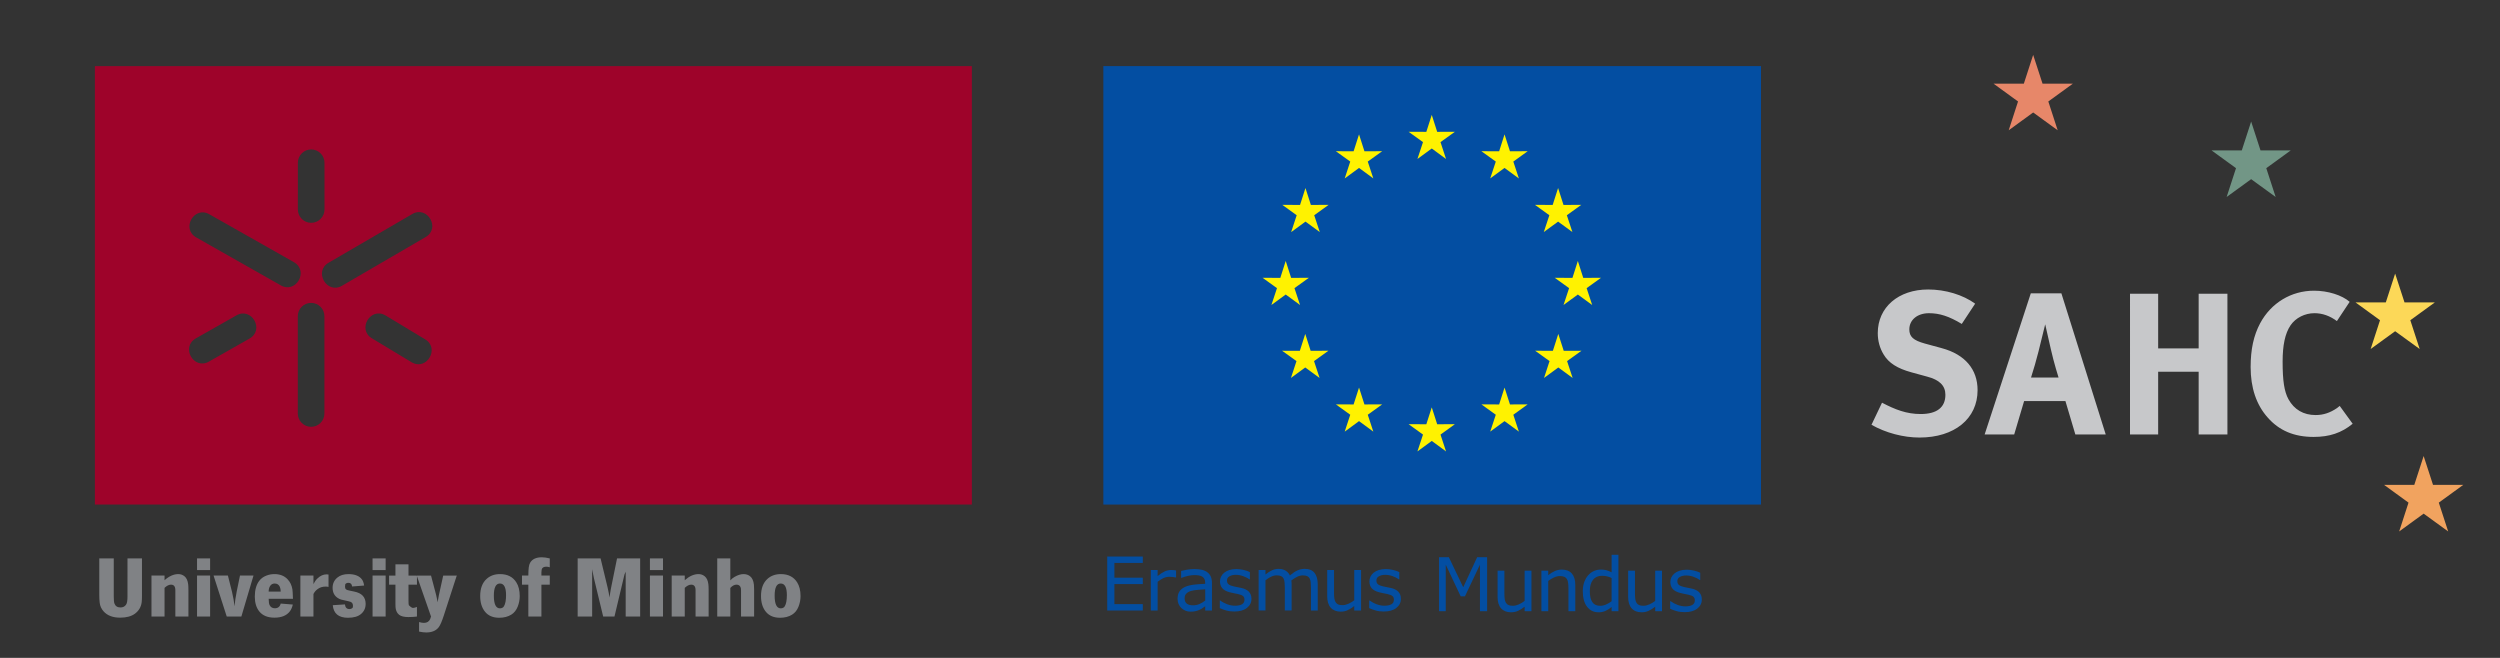 <?xml version="1.0" encoding="utf-8"?>
<!-- Generator: Adobe Illustrator 15.0.0, SVG Export Plug-In . SVG Version: 6.00 Build 0)  -->
<!DOCTYPE svg PUBLIC "-//W3C//DTD SVG 1.1//EN" "http://www.w3.org/Graphics/SVG/1.1/DTD/svg11.dtd">
<svg version="1.1" id="Layer_1" xmlns="http://www.w3.org/2000/svg" xmlns:xlink="http://www.w3.org/1999/xlink" x="0px" y="0px"
	 width="190px" height="50px" viewBox="0 0 190 50" enable-background="new 0 0 190 50" xml:space="preserve">
<rect x="0" y="0" width="190" height="50" fill="#333333" stroke="none"/>
<g>
	<path fill-rule="evenodd" clip-rule="evenodd" fill="#9E032A" d="M31.287,27.535c1.154,0.668,2.165-1.085,1.014-1.751l-3.006-1.813
		c-1.154-0.669-2.169,1.084-1.016,1.75L31.287,27.535z M14.873,25.724c-1.152,0.666-0.142,2.42,1.012,1.754l3.086-1.751
		c1.156-0.669,0.142-2.42-1.01-1.754L14.873,25.724z M22.632,31.427c0,0.56,0.455,1.011,1.013,1.011c0.56,0,1.011-0.451,1.011-1.011
		v-7.394c0-0.56-0.453-1.013-1.011-1.013c-0.559,0-1.013,0.453-1.013,1.013V31.427z M15.915,16.287
		c-1.154-0.666-2.165,1.088-1.008,1.754l6.427,3.644c1.152,0.666,2.166-1.088,1.01-1.756L15.915,16.287z M32.348,18.017
		c1.152-0.665,0.141-2.417-1.016-1.751l-6.357,3.7c-1.154,0.666-0.139,2.419,1.015,1.753L32.348,18.017z M7.212,5.024h66.649v33.322
		H7.212V5.024z M24.661,12.37c0-0.558-0.452-1.012-1.012-1.012s-1.012,0.454-1.012,1.012l-0.001,3.549
		c0,0.56,0.454,1.015,1.014,1.015c0.557,0,1.013-0.454,1.013-1.015L24.661,12.37z"/>
	<path fill-rule="evenodd" clip-rule="evenodd" fill="#808285" d="M59.334,44.347c-0.307,0-0.461,0.309-0.461,0.925
		c0,0.642,0.156,0.962,0.464,0.962c0.141,0,0.244-0.054,0.31-0.164c0.103-0.175,0.155-0.456,0.155-0.843
		C59.802,44.641,59.646,44.347,59.334,44.347z M59.348,43.631c0.56,0,0.973,0.212,1.237,0.631c0.171,0.27,0.256,0.617,0.256,1.042
		c0,0.278-0.053,0.548-0.158,0.81c-0.105,0.265-0.267,0.465-0.484,0.6c-0.254,0.157-0.56,0.236-0.915,0.236
		c-0.472,0-0.834-0.153-1.083-0.46c-0.244-0.302-0.364-0.698-0.364-1.188c0-0.578,0.163-1.016,0.493-1.31
		C58.595,43.752,58.935,43.631,59.348,43.631z M55.504,42.44v1.669c0.086-0.105,0.199-0.194,0.335-0.272
		c0.244-0.138,0.468-0.206,0.671-0.206c0.19,0,0.354,0.054,0.492,0.16c0.166,0.129,0.265,0.348,0.297,0.657l0.014,0.34v2.068h-0.994
		v-1.994c0-0.119-0.016-0.207-0.049-0.262c-0.061-0.112-0.161-0.167-0.297-0.167c-0.157,0-0.313,0.083-0.469,0.251v2.172H54.51
		V42.44H55.504z M52.041,43.743v0.353c0.351-0.311,0.7-0.465,1.049-0.465c0.178,0,0.336,0.057,0.472,0.169
		c0.15,0.124,0.242,0.325,0.274,0.606c0.014,0.098,0.02,0.249,0.02,0.449v2.001h-0.993v-2.001c0-0.281-0.111-0.422-0.333-0.422
		c-0.152,0-0.316,0.081-0.488,0.244v2.179h-0.993v-3.113H52.041z M50.388,42.44v0.886h-0.993V42.44H50.388z M50.388,43.743v3.113
		h-0.993v-3.113H50.388z M48.652,42.44v4.416h-1.1v-2.928v-0.479l-0.09,0.207l-0.763,3.2h-0.858l-0.706-2.928l-0.132-0.666v0.491
		v3.103h-1.101V42.44h1.743l0.538,2.232c0.073,0.313,0.117,0.559,0.133,0.74c0.018-0.152,0.054-0.37,0.108-0.651l0.471-2.321H48.652
		z M41.783,42.44v0.675c-0.094-0.03-0.175-0.047-0.249-0.047c-0.149,0-0.253,0.036-0.313,0.108c-0.05,0.06-0.074,0.172-0.074,0.336
		v0.23h0.636v0.69h-0.636v2.423h-0.993v-2.423h-0.483v-0.69h0.483c0-0.549,0.044-0.811,0.132-0.968c0.16-0.281,0.46-0.421,0.9-0.421
		C41.351,42.354,41.551,42.382,41.783,42.44z M37.992,44.347c-0.306,0-0.46,0.309-0.46,0.925c0,0.642,0.154,0.962,0.463,0.962
		c0.141,0,0.244-0.054,0.309-0.164c0.104-0.175,0.156-0.456,0.156-0.843C38.46,44.641,38.304,44.347,37.992,44.347z M38.005,43.631
		c0.56,0,0.974,0.212,1.237,0.631c0.171,0.27,0.257,0.617,0.257,1.042c0,0.278-0.053,0.548-0.158,0.81
		c-0.105,0.265-0.268,0.465-0.484,0.6c-0.255,0.157-0.561,0.236-0.916,0.236c-0.471,0-0.833-0.153-1.082-0.46
		c-0.243-0.302-0.365-0.698-0.365-1.188c0-0.578,0.163-1.016,0.495-1.31C37.253,43.752,37.592,43.631,38.005,43.631z M34.714,43.743
		l-0.983,3.032c-0.144,0.446-0.274,0.745-0.392,0.898c-0.205,0.264-0.521,0.394-0.947,0.394c-0.152,0-0.334-0.022-0.542-0.066
		v-0.726c0.144,0.043,0.268,0.064,0.368,0.064c0.227,0,0.385-0.097,0.473-0.285l0.067-0.198l-1.086-3.113h1.086l0.385,1.462
		c0.058,0.252,0.097,0.441,0.113,0.569l0.105-0.569l0.322-1.462H34.714z M31.046,42.89v0.854h0.643v0.69h-0.643v1.242
		c0,0.164,0.009,0.272,0.026,0.322c0.197,0.185,0.26,0.204,0.326,0.204c0.058,0,0.152-0.026,0.29-0.075v0.729
		c-0.186,0.025-0.401,0.04-0.65,0.04c-0.322,0-0.555-0.057-0.7-0.169c-0.133-0.104-0.218-0.252-0.259-0.438
		c-0.018-0.086-0.026-0.216-0.026-0.388v-1.468h-0.483v-0.69h0.483V42.89H31.046z M29.308,42.44v0.886h-0.994V42.44H29.308z
		 M29.308,43.743v3.113h-0.994v-3.113H29.308z M27.673,44.501l-0.912,0.073c-0.021-0.187-0.114-0.28-0.281-0.28
		c-0.098,0-0.178,0.032-0.237,0.098c-0.058,0.298,0.006,0.39,0.132,0.444c0.038,0.017,0.221,0.057,0.548,0.124
		c0.578,0.114,0.866,0.426,0.866,0.935c0,0.315-0.118,0.571-0.353,0.77c-0.224,0.189-0.554,0.285-0.989,0.285
		c-0.712,0-1.098-0.319-1.156-0.956l0.925-0.059c0.023,0.235,0.139,0.354,0.339,0.354c0.115,0,0.204-0.043,0.261-0.127
		c0.044-0.316-0.08-0.419-0.329-0.467c-0.27-0.054-0.453-0.095-0.55-0.124c-0.095-0.027-0.183-0.066-0.264-0.122
		c-0.265-0.171-0.395-0.43-0.395-0.781c0-0.314,0.12-0.572,0.361-0.772c0.21-0.175,0.49-0.264,0.841-0.264
		c0.475,0,0.813,0.13,1.015,0.388C27.583,44.13,27.643,44.291,27.673,44.501z M24.968,43.665v0.941
		c-0.077-0.02-0.149-0.026-0.221-0.026c-0.241,0-0.451,0.066-0.63,0.207c-0.115,0.083-0.213,0.202-0.295,0.356v1.713h-0.993v-3.113
		h0.993v0.278v0.37c0.088-0.176,0.187-0.316,0.299-0.423c0.215-0.211,0.45-0.317,0.705-0.317L24.968,43.665z M20.418,44.962h0.916
		c-0.003-0.146-0.023-0.266-0.066-0.36c-0.076-0.171-0.207-0.255-0.395-0.255c-0.154,0-0.272,0.068-0.355,0.207
		C20.453,44.66,20.42,44.798,20.418,44.962z M21.334,45.871l0.92,0.074c-0.047,0.211-0.125,0.388-0.232,0.526
		c-0.244,0.314-0.631,0.471-1.163,0.471c-0.515,0-0.9-0.158-1.156-0.476c-0.225-0.282-0.338-0.657-0.338-1.125
		c0-0.501,0.112-0.9,0.333-1.193c0.137-0.181,0.317-0.314,0.538-0.399c0.196-0.079,0.403-0.118,0.62-0.118
		c0.418,0,0.751,0.13,0.997,0.39c0.195,0.202,0.319,0.459,0.37,0.768c0.014,0.073,0.027,0.312,0.042,0.719h-1.846
		c0.002,0.238,0.027,0.405,0.078,0.494c0.083,0.151,0.215,0.226,0.396,0.226C21.127,46.227,21.273,46.108,21.334,45.871z
		 M19.266,43.743l-0.922,3.113h-1.112l-1.001-3.113h1.09l0.313,1.243c0.09,0.38,0.154,0.743,0.193,1.092
		c0.022-0.316,0.078-0.698,0.168-1.151l0.244-1.184H19.266z M15.968,42.44v0.886h-0.993V42.44H15.968z M15.968,43.743v3.113h-0.993
		v-3.113H15.968z M12.505,43.743v0.353c0.349-0.311,0.699-0.465,1.048-0.465c0.178,0,0.337,0.057,0.473,0.169
		c0.149,0.124,0.241,0.325,0.275,0.606c0.013,0.098,0.019,0.249,0.019,0.449v2.001h-0.993v-2.001c0-0.281-0.11-0.422-0.333-0.422
		c-0.154,0-0.317,0.081-0.488,0.244v2.179h-0.993v-3.113H12.505z M8.646,42.44v2.892c0,0.267,0.017,0.442,0.05,0.531
		c0.075,0.203,0.228,0.304,0.458,0.304c0.187,0,0.329-0.07,0.427-0.213c0.074-0.103,0.108-0.31,0.108-0.622V42.44h1.1v2.892
		c0,0.178-0.008,0.323-0.022,0.439c-0.045,0.36-0.217,0.65-0.513,0.87c-0.271,0.2-0.646,0.301-1.12,0.301
		c-0.556,0-0.977-0.159-1.262-0.479c-0.164-0.184-0.262-0.396-0.294-0.641c-0.021-0.17-0.033-0.376-0.033-0.617V42.44H8.646z"/>
</g>
<g>
	<g>
		<rect x="83.854" y="5.024" fill="#034EA2" width="49.981" height="33.322"/>
	</g>
	<g>
		<polygon fill="#FFF200" points="108.814,8.733 109.226,10.02 110.573,10.015 109.478,10.801 109.9,12.083 108.814,11.285 
			107.725,12.083 108.148,10.801 107.052,10.015 108.401,10.02 		"/>
		<polygon fill="#FFF200" points="108.814,30.959 109.226,32.244 110.573,32.238 109.478,33.028 109.9,34.309 108.814,33.511 
			107.725,34.309 108.148,33.028 107.052,32.238 108.401,32.244 		"/>
		<polygon fill="#FFF200" points="103.286,10.212 103.697,11.497 105.046,11.492 103.95,12.279 104.372,13.561 103.286,12.763 
			102.197,13.562 102.619,12.279 101.524,11.492 102.874,11.497 		"/>
		<polygon fill="#FFF200" points="99.215,14.29 99.626,15.575 100.976,15.569 99.88,16.358 100.304,17.638 99.215,16.842 
			98.128,17.639 98.548,16.358 97.454,15.569 98.804,15.575 		"/>
		<polygon fill="#FFF200" points="97.714,19.832 98.126,21.119 99.475,21.111 98.379,21.898 98.804,23.18 97.714,22.384 
			96.627,23.18 97.05,21.9 95.953,21.111 97.304,21.119 		"/>
		<polygon fill="#FFF200" points="99.199,25.376 99.61,26.662 100.961,26.656 99.866,27.443 100.289,28.726 99.199,27.928 
			98.111,28.726 98.533,27.443 97.439,26.658 98.788,26.662 		"/>
		<polygon fill="#FFF200" points="103.286,29.455 103.697,30.738 105.046,30.732 103.95,31.521 104.372,32.804 103.286,32.005 
			102.197,32.804 102.619,31.521 101.524,30.732 102.874,30.738 		"/>
		<polygon fill="#FFF200" points="114.345,10.212 113.935,11.497 112.585,11.492 113.68,12.279 113.256,13.561 114.345,12.763 
			115.435,13.562 115.012,12.279 116.105,11.492 114.758,11.497 		"/>
		<polygon fill="#FFF200" points="118.415,14.29 118.004,15.575 116.656,15.569 117.751,16.358 117.328,17.638 118.415,16.842 
			119.503,17.639 119.08,16.358 120.177,15.569 118.826,15.575 		"/>
		<polygon fill="#FFF200" points="119.916,19.832 119.506,21.119 118.156,21.111 119.251,21.898 118.828,23.18 119.916,22.384 
			121.006,23.18 120.584,21.9 121.678,21.111 120.327,21.119 		"/>
		<polygon fill="#FFF200" points="118.431,25.376 118.019,26.662 116.67,26.656 117.766,27.443 117.345,28.726 118.431,27.928 
			119.52,28.726 119.098,27.443 120.191,26.658 118.843,26.662 		"/>
		<polygon fill="#FFF200" points="114.345,29.455 113.935,30.738 112.585,30.732 113.68,31.521 113.256,32.804 114.345,32.005 
			115.435,32.804 115.012,31.521 116.105,30.732 114.758,30.738 		"/>
	</g>
</g>
<g>
	<path fill="#034EA2" d="M86.852,46.399h-2.703v-4.102h2.703v0.485h-2.158v1.123h2.158v0.485h-2.158v1.524h2.158V46.399z"/>
	<path fill="#034EA2" d="M89.383,43.888h-0.027c-0.078-0.018-0.152-0.032-0.226-0.039c-0.073-0.009-0.159-0.014-0.257-0.014
		c-0.16,0-0.314,0.035-0.463,0.106c-0.148,0.07-0.292,0.162-0.431,0.274v2.184h-0.517v-3.077h0.517v0.456
		c0.206-0.166,0.388-0.283,0.544-0.353c0.157-0.068,0.318-0.104,0.481-0.104c0.09,0,0.155,0.003,0.195,0.007
		c0.04,0.005,0.102,0.015,0.183,0.026V43.888z"/>
	<path fill="#034EA2" d="M92.112,46.399h-0.516v-0.326c-0.046,0.031-0.108,0.074-0.187,0.13c-0.077,0.057-0.153,0.101-0.227,0.134
		c-0.086,0.043-0.187,0.077-0.298,0.105c-0.112,0.029-0.243,0.044-0.395,0.044c-0.277,0-0.511-0.092-0.706-0.276
		c-0.191-0.184-0.288-0.418-0.288-0.702c0-0.233,0.05-0.423,0.15-0.566c0.1-0.145,0.242-0.258,0.428-0.34
		c0.188-0.083,0.413-0.139,0.675-0.169c0.264-0.029,0.545-0.051,0.847-0.065v-0.08c0-0.117-0.021-0.215-0.063-0.292
		c-0.041-0.077-0.1-0.139-0.178-0.182c-0.072-0.043-0.161-0.07-0.264-0.085c-0.104-0.015-0.211-0.021-0.323-0.021
		c-0.135,0-0.286,0.018-0.455,0.053c-0.167,0.036-0.339,0.089-0.517,0.155h-0.029v-0.526c0.103-0.027,0.248-0.058,0.438-0.092
		c0.192-0.031,0.379-0.048,0.565-0.048c0.217,0,0.405,0.018,0.566,0.053c0.16,0.036,0.3,0.098,0.417,0.184
		c0.116,0.085,0.205,0.193,0.265,0.328c0.061,0.134,0.092,0.3,0.092,0.498V46.399z M91.597,45.643v-0.857
		c-0.158,0.011-0.345,0.023-0.559,0.042c-0.214,0.018-0.383,0.046-0.508,0.08c-0.149,0.041-0.269,0.108-0.36,0.197
		c-0.093,0.089-0.139,0.211-0.139,0.367c0,0.176,0.054,0.311,0.159,0.399c0.108,0.089,0.271,0.133,0.488,0.133
		c0.182,0,0.348-0.035,0.499-0.106C91.328,45.827,91.468,45.742,91.597,45.643z"/>
	<path fill="#034EA2" d="M95.11,45.514c0,0.28-0.115,0.51-0.348,0.691c-0.232,0.181-0.551,0.27-0.952,0.27
		c-0.228,0-0.438-0.026-0.627-0.082c-0.189-0.054-0.35-0.112-0.478-0.178v-0.58h0.027c0.163,0.122,0.346,0.22,0.545,0.293
		c0.201,0.073,0.393,0.107,0.577,0.107c0.227,0,0.405-0.036,0.534-0.108c0.128-0.073,0.192-0.189,0.192-0.348
		c0-0.121-0.035-0.213-0.105-0.275c-0.069-0.063-0.203-0.116-0.401-0.16c-0.073-0.018-0.17-0.036-0.287-0.057
		c-0.119-0.021-0.228-0.047-0.325-0.073c-0.27-0.071-0.461-0.176-0.574-0.314c-0.112-0.139-0.169-0.309-0.169-0.512
		c0-0.127,0.025-0.246,0.079-0.358c0.052-0.11,0.131-0.211,0.237-0.3c0.104-0.086,0.234-0.154,0.394-0.206
		c0.159-0.049,0.337-0.074,0.532-0.074c0.184,0,0.37,0.022,0.559,0.067c0.188,0.045,0.345,0.099,0.47,0.163v0.554h-0.027
		c-0.133-0.098-0.293-0.179-0.482-0.246s-0.375-0.101-0.557-0.101c-0.189,0-0.35,0.036-0.479,0.109
		c-0.13,0.071-0.195,0.181-0.195,0.323c0,0.127,0.038,0.223,0.118,0.287c0.077,0.064,0.201,0.116,0.374,0.156
		c0.097,0.021,0.203,0.045,0.321,0.066c0.118,0.022,0.218,0.043,0.297,0.061c0.241,0.055,0.426,0.149,0.557,0.284
		C95.046,45.108,95.11,45.289,95.11,45.514z"/>
	<path fill="#034EA2" d="M100.152,46.399h-0.52v-1.751c0-0.133-0.006-0.26-0.018-0.384c-0.011-0.122-0.037-0.221-0.075-0.294
		c-0.042-0.079-0.103-0.139-0.182-0.18c-0.079-0.04-0.193-0.061-0.341-0.061c-0.146,0-0.292,0.036-0.437,0.109
		c-0.146,0.072-0.289,0.164-0.435,0.276c0.006,0.042,0.01,0.091,0.013,0.147c0.004,0.056,0.006,0.112,0.006,0.167v1.969h-0.517
		v-1.751c0-0.136-0.008-0.266-0.019-0.388c-0.013-0.122-0.037-0.22-0.076-0.293c-0.042-0.079-0.103-0.139-0.183-0.178
		c-0.078-0.039-0.192-0.06-0.341-0.06c-0.142,0-0.284,0.034-0.426,0.104c-0.143,0.07-0.284,0.159-0.425,0.269v2.296h-0.52v-3.077
		h0.52v0.343c0.161-0.135,0.322-0.239,0.482-0.313c0.161-0.076,0.332-0.115,0.514-0.115c0.21,0,0.388,0.045,0.533,0.134
		c0.146,0.089,0.256,0.21,0.327,0.366c0.209-0.177,0.399-0.304,0.572-0.382c0.173-0.077,0.358-0.118,0.554-0.118
		c0.339,0,0.588,0.104,0.749,0.309c0.16,0.204,0.241,0.49,0.241,0.857V46.399z"/>
	<path fill="#034EA2" d="M103.443,46.399h-0.519v-0.341c-0.175,0.138-0.342,0.243-0.502,0.316c-0.159,0.074-0.336,0.111-0.529,0.111
		c-0.322,0-0.574-0.1-0.754-0.296c-0.181-0.198-0.271-0.488-0.271-0.87v-1.998h0.519v1.753c0,0.154,0.007,0.29,0.021,0.4
		c0.015,0.111,0.046,0.206,0.094,0.284c0.05,0.082,0.113,0.141,0.192,0.178s0.193,0.056,0.345,0.056c0.135,0,0.28-0.035,0.439-0.104
		c0.159-0.07,0.307-0.159,0.445-0.269v-2.298h0.519V46.399z"/>
	<path fill="#034EA2" d="M106.467,45.514c0,0.28-0.116,0.51-0.348,0.691c-0.232,0.181-0.551,0.27-0.953,0.27
		c-0.227,0-0.436-0.026-0.626-0.082c-0.19-0.054-0.35-0.112-0.479-0.178v-0.58h0.028c0.163,0.122,0.345,0.22,0.546,0.293
		c0.199,0.073,0.391,0.107,0.573,0.107c0.229,0,0.407-0.036,0.536-0.108c0.13-0.073,0.193-0.189,0.193-0.348
		c0-0.121-0.035-0.213-0.105-0.275c-0.069-0.063-0.203-0.116-0.401-0.16c-0.073-0.018-0.17-0.036-0.288-0.057
		c-0.119-0.021-0.227-0.047-0.324-0.073c-0.271-0.071-0.461-0.176-0.574-0.314s-0.169-0.309-0.169-0.512
		c0-0.127,0.025-0.246,0.078-0.358c0.052-0.11,0.131-0.211,0.237-0.3c0.104-0.086,0.234-0.154,0.394-0.206
		c0.158-0.049,0.336-0.074,0.532-0.074c0.185,0,0.371,0.022,0.559,0.067c0.188,0.045,0.345,0.099,0.47,0.163v0.554h-0.028
		c-0.132-0.098-0.293-0.179-0.481-0.246c-0.189-0.067-0.374-0.101-0.556-0.101c-0.189,0-0.35,0.036-0.48,0.109
		c-0.131,0.071-0.194,0.181-0.194,0.323c0,0.127,0.038,0.223,0.117,0.287c0.077,0.064,0.202,0.116,0.375,0.156
		c0.096,0.021,0.202,0.045,0.321,0.066c0.118,0.022,0.217,0.043,0.296,0.061c0.241,0.055,0.427,0.149,0.557,0.284
		S106.467,45.289,106.467,45.514z"/>
	<path fill="#034EA2" d="M113.021,46.449h-0.545v-3.533l-1.14,2.404h-0.325l-1.133-2.404v3.533h-0.51v-4.102h0.744l1.093,2.284
		l1.059-2.284h0.757V46.449z"/>
	<path fill="#034EA2" d="M116.392,46.449h-0.52v-0.341c-0.174,0.137-0.341,0.243-0.5,0.316c-0.16,0.074-0.337,0.11-0.529,0.11
		c-0.323,0-0.575-0.099-0.756-0.296c-0.18-0.198-0.271-0.488-0.271-0.87v-1.997h0.519v1.753c0,0.155,0.007,0.29,0.021,0.4
		c0.016,0.111,0.047,0.206,0.095,0.286c0.049,0.08,0.114,0.138,0.192,0.175c0.079,0.037,0.194,0.055,0.344,0.055
		c0.136,0,0.281-0.034,0.439-0.104c0.16-0.07,0.308-0.159,0.445-0.267v-2.298h0.52V46.449z"/>
	<path fill="#034EA2" d="M119.721,46.449h-0.52v-1.751c0-0.142-0.008-0.276-0.023-0.399c-0.017-0.123-0.048-0.221-0.092-0.29
		c-0.046-0.077-0.112-0.135-0.199-0.172c-0.086-0.038-0.197-0.056-0.335-0.056c-0.142,0-0.289,0.033-0.444,0.104
		c-0.154,0.068-0.302,0.158-0.443,0.266v2.298h-0.518v-3.077h0.518v0.342c0.162-0.134,0.329-0.238,0.501-0.314
		c0.173-0.076,0.35-0.112,0.532-0.112c0.333,0,0.587,0.101,0.762,0.3c0.174,0.201,0.262,0.488,0.262,0.866V46.449z"/>
	<path fill="#034EA2" d="M123,46.449h-0.519v-0.322c-0.147,0.129-0.304,0.229-0.465,0.301c-0.161,0.072-0.337,0.107-0.526,0.107
		c-0.367,0-0.658-0.143-0.874-0.425c-0.216-0.281-0.324-0.674-0.324-1.177c0-0.261,0.037-0.492,0.111-0.696
		c0.075-0.204,0.176-0.378,0.302-0.521c0.125-0.14,0.271-0.247,0.437-0.32c0.166-0.073,0.338-0.109,0.517-0.109
		c0.162,0,0.305,0.016,0.431,0.051c0.124,0.034,0.256,0.088,0.393,0.157v-1.331H123V46.449z M122.481,45.691v-1.766
		c-0.138-0.063-0.264-0.105-0.374-0.129c-0.109-0.024-0.23-0.036-0.36-0.036c-0.29,0-0.517,0.101-0.678,0.303
		c-0.161,0.201-0.243,0.488-0.243,0.86c0,0.364,0.063,0.643,0.188,0.832c0.125,0.19,0.325,0.285,0.602,0.285
		c0.146,0,0.296-0.031,0.446-0.098C122.212,45.878,122.353,45.795,122.481,45.691z"/>
	<path fill="#034EA2" d="M126.313,46.449h-0.517v-0.341c-0.175,0.137-0.343,0.243-0.503,0.316c-0.158,0.074-0.335,0.11-0.528,0.11
		c-0.323,0-0.575-0.099-0.754-0.296c-0.182-0.198-0.271-0.488-0.271-0.87v-1.997h0.518v1.753c0,0.155,0.008,0.29,0.022,0.4
		c0.014,0.111,0.046,0.206,0.093,0.286c0.051,0.08,0.113,0.138,0.194,0.175c0.077,0.037,0.192,0.055,0.344,0.055
		c0.134,0,0.279-0.034,0.439-0.104c0.159-0.07,0.307-0.159,0.445-0.267v-2.298h0.517V46.449z"/>
	<path fill="#034EA2" d="M129.338,45.562c0,0.281-0.115,0.512-0.348,0.692c-0.231,0.181-0.551,0.27-0.952,0.27
		c-0.228,0-0.437-0.026-0.627-0.081c-0.189-0.054-0.349-0.112-0.478-0.178v-0.58h0.028c0.163,0.122,0.345,0.22,0.545,0.293
		c0.2,0.072,0.392,0.107,0.575,0.107c0.229,0,0.406-0.035,0.535-0.109c0.128-0.072,0.191-0.189,0.191-0.347
		c0-0.121-0.034-0.213-0.104-0.275c-0.069-0.063-0.203-0.116-0.401-0.16c-0.073-0.017-0.17-0.035-0.288-0.057
		c-0.118-0.023-0.226-0.047-0.323-0.073c-0.271-0.071-0.462-0.176-0.574-0.316c-0.113-0.137-0.17-0.308-0.17-0.51
		c0-0.127,0.026-0.246,0.079-0.358c0.052-0.112,0.131-0.213,0.237-0.301c0.104-0.086,0.234-0.154,0.393-0.205
		c0.16-0.051,0.337-0.076,0.533-0.076c0.184,0,0.369,0.022,0.559,0.069c0.188,0.043,0.345,0.099,0.47,0.163v0.554h-0.028
		c-0.132-0.097-0.293-0.18-0.482-0.246c-0.188-0.067-0.374-0.101-0.556-0.101c-0.189,0-0.349,0.036-0.479,0.109
		c-0.131,0.072-0.196,0.181-0.196,0.321c0,0.129,0.04,0.224,0.119,0.287c0.077,0.064,0.202,0.117,0.374,0.157
		c0.097,0.022,0.203,0.044,0.322,0.066c0.117,0.023,0.217,0.042,0.296,0.061c0.241,0.056,0.427,0.15,0.556,0.284
		C129.272,45.158,129.338,45.339,129.338,45.562z"/>
</g>
<g>
	<polygon fill-rule="evenodd" clip-rule="evenodd" fill="#F1A35F" points="186.062,40.39 184.197,39.036 182.337,40.39 
		183.047,38.2 181.187,36.848 183.487,36.848 184.197,34.658 184.909,36.848 187.212,36.848 185.348,38.2 	"/>
	<polygon fill-rule="evenodd" clip-rule="evenodd" fill="#FCD858" points="183.896,26.525 182.031,25.173 180.17,26.525 
		180.881,24.337 179.02,22.984 181.321,22.984 182.031,20.794 182.743,22.984 185.046,22.984 183.184,24.337 	"/>
	<polygon fill-rule="evenodd" clip-rule="evenodd" fill="#729686" points="172.949,14.97 171.087,13.617 169.225,14.97 
		169.937,12.781 168.074,11.428 170.377,11.428 171.087,9.238 171.798,11.428 174.1,11.428 172.237,12.781 	"/>
	<polygon fill-rule="evenodd" clip-rule="evenodd" fill="#E78769" points="156.384,9.901 154.521,8.548 152.661,9.901 
		153.371,7.712 151.51,6.359 153.812,6.359 154.521,4.171 155.233,6.359 157.536,6.359 155.672,7.712 	"/>
	<path fill-rule="evenodd" clip-rule="evenodd" fill="#C7C8CA" d="M175.865,22.093c-1.725,0-3.264,0.924-4.095,2.478
		c-0.493,0.925-0.722,1.985-0.722,3.325c0,1.569,0.43,2.863,1.292,3.831c0.877,1.001,2.016,1.479,3.493,1.479
		c1.217,0,2.123-0.308,2.97-1l-0.984-1.356l-0.215,0.17c-0.524,0.354-1.032,0.524-1.616,0.524c-0.924,0-1.632-0.416-2.063-1.2
		c-0.322-0.586-0.446-1.402-0.446-2.863c0-1.248,0.186-2.14,0.602-2.756c0.385-0.57,1.093-0.923,1.814-0.923
		c0.602,0,1.171,0.2,1.71,0.599l0.97-1.463C177.989,22.431,176.927,22.093,175.865,22.093z M161.88,33.021h2.14v-4.771h3.078v4.771
		h2.186V22.324h-2.186v4.154h-3.078v-4.154h-2.14V33.021z M154.927,26.711c0.199-0.801,0.508-2.063,0.508-2.063
		s0.322,1.399,0.43,1.894c0.23,1.03,0.586,2.153,0.586,2.153h-2.094C154.586,27.988,154.726,27.48,154.927,26.711z M150.832,33.021
		h2.246l0.754-2.538h3.141l0.754,2.538h2.309l-3.371-10.729h-2.324L150.832,33.021z M146.541,22.001
		c-2.263,0-3.831,1.354-3.831,3.31c0,0.6,0.154,1.152,0.446,1.63c0.384,0.647,1.046,1.063,2.108,1.354l1.186,0.325
		c0.954,0.244,1.4,0.691,1.4,1.384c0,0.955-0.647,1.462-1.878,1.462c-1.078,0-1.939-0.338-2.939-0.861l-0.8,1.678
		c1.076,0.616,2.431,0.97,3.646,0.97c2.663,0,4.417-1.433,4.417-3.601c0-1.587-0.954-2.711-2.708-3.188l-1.294-0.353
		c-0.893-0.248-1.185-0.524-1.185-1.078c0-0.724,0.615-1.23,1.493-1.23c0.801,0,1.522,0.23,2.493,0.816l1.017-1.541
		C149.174,22.4,147.851,22.001,146.541,22.001z"/>
</g>
</svg>
